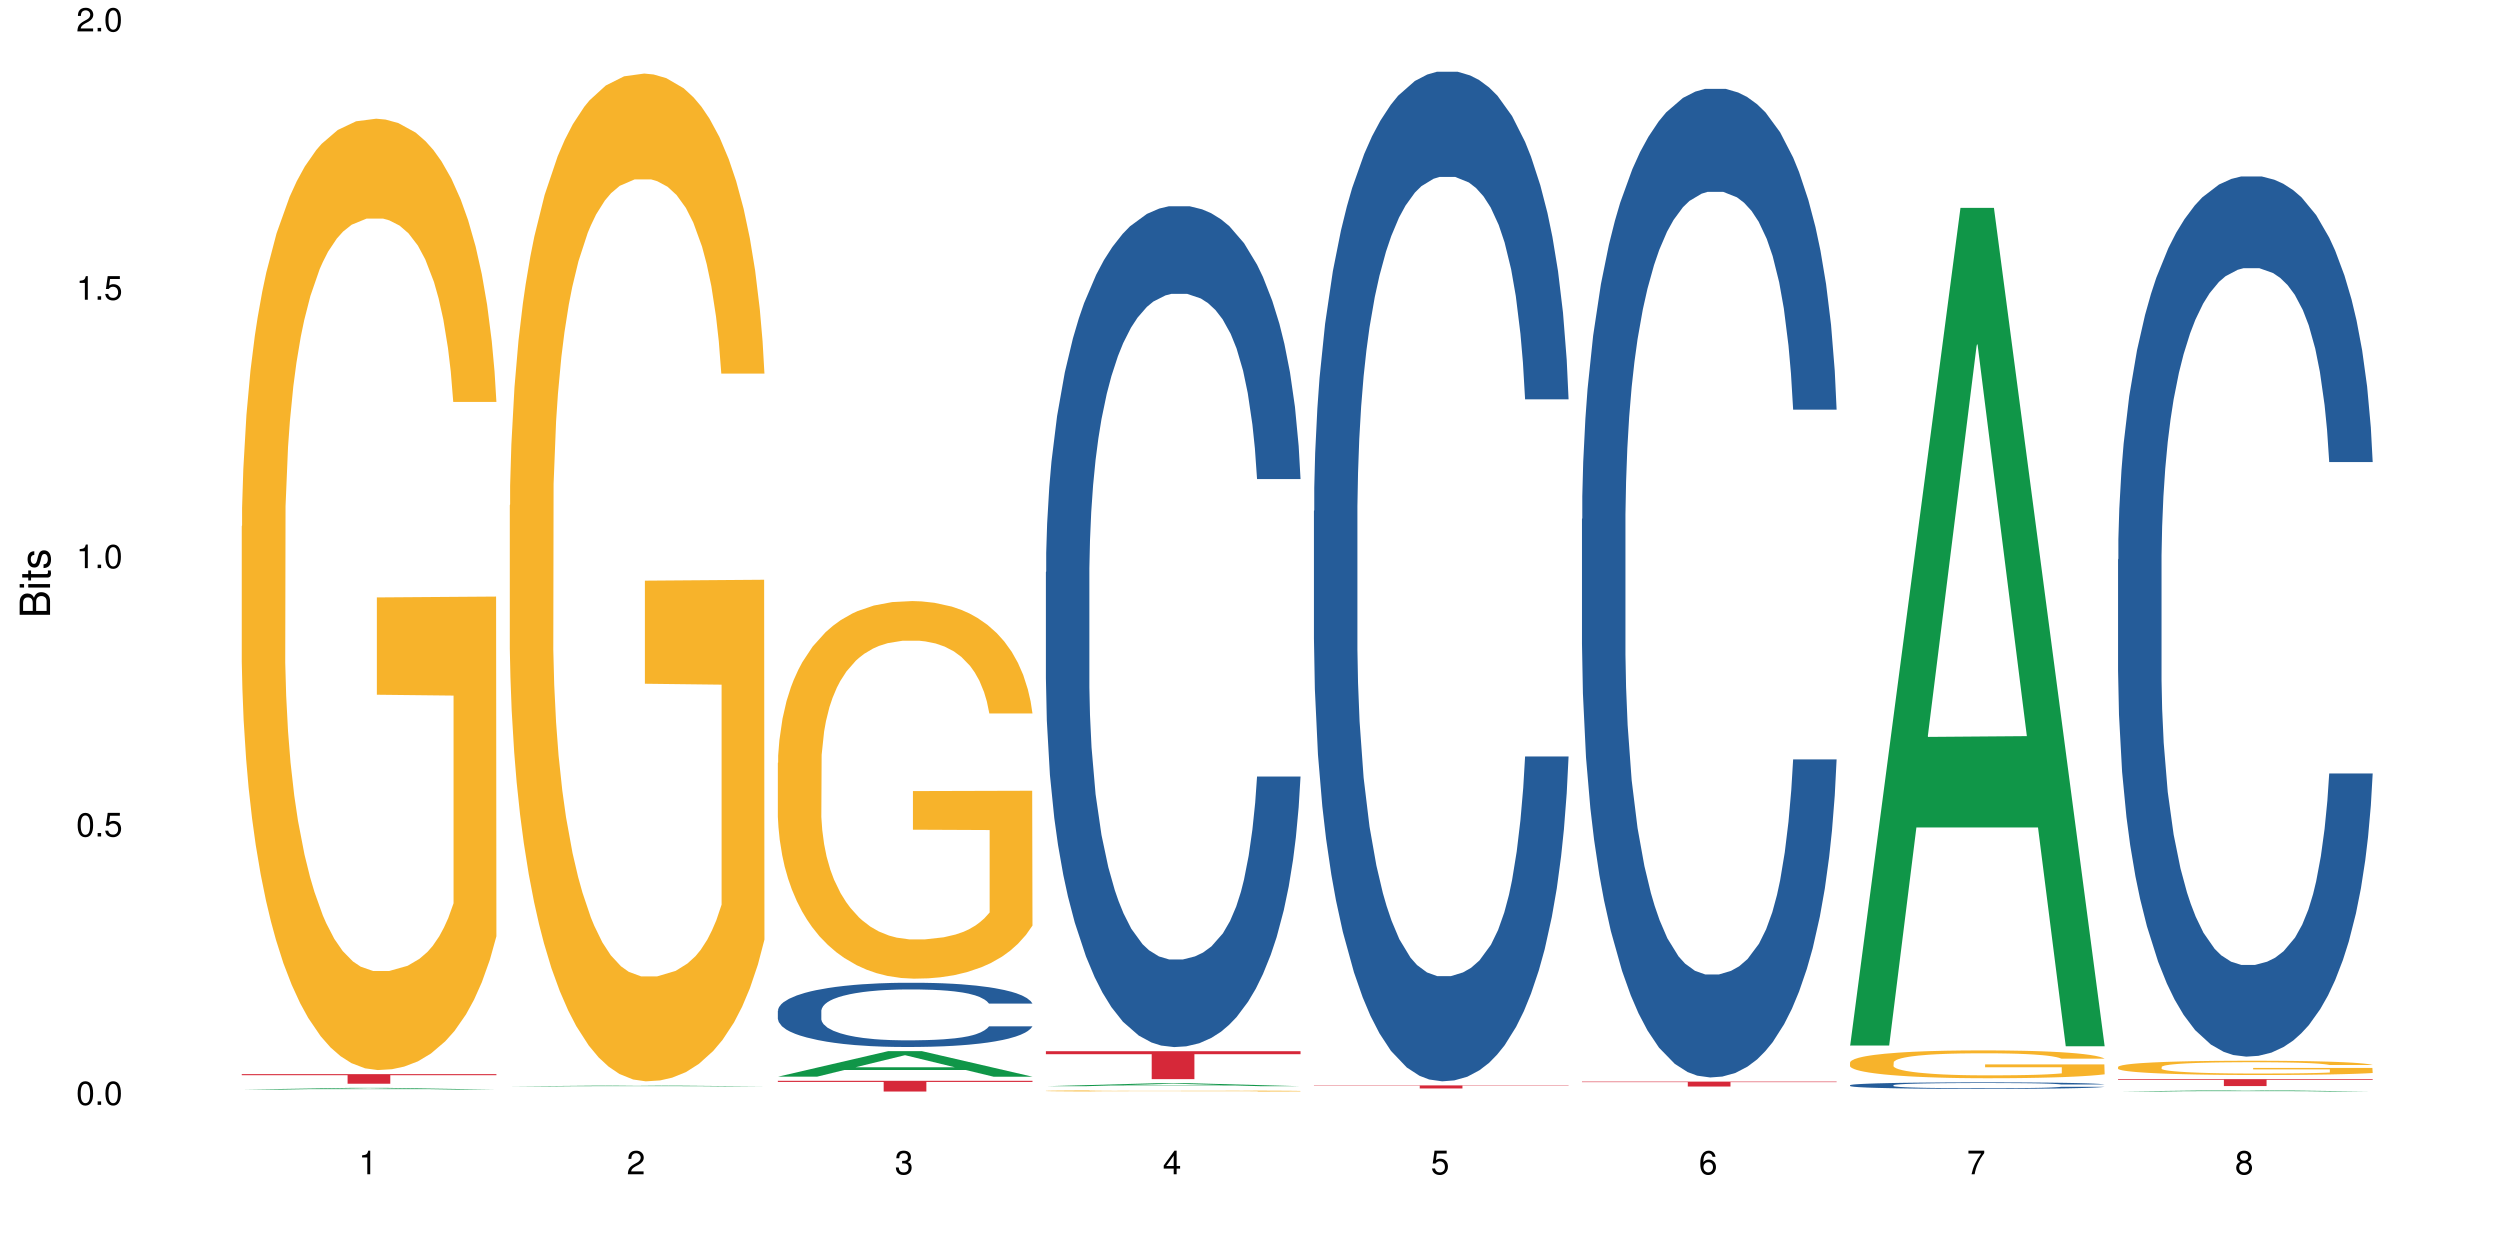 <?xml version="1.0" encoding="UTF-8"?>
<svg xmlns="http://www.w3.org/2000/svg" xmlns:xlink="http://www.w3.org/1999/xlink" width="720pt" height="360pt" viewBox="0 0 720 360" version="1.1">
<defs>
<g>
<symbol overflow="visible" id="glyph0-0">
<path style="stroke:none;" d=""/>
</symbol>
<symbol overflow="visible" id="glyph0-1">
<path style="stroke:none;" d="M 2.641 -6.797 C 2 -6.797 1.422 -6.531 1.078 -6.047 C 0.641 -5.453 0.406 -4.547 0.406 -3.297 C 0.406 -1 1.188 0.219 2.641 0.219 C 4.078 0.219 4.859 -1 4.859 -3.234 C 4.859 -4.562 4.656 -5.438 4.203 -6.047 C 3.844 -6.531 3.281 -6.797 2.641 -6.797 Z M 2.641 -6.047 C 3.547 -6.047 4 -5.125 4 -3.312 C 4 -1.375 3.562 -0.484 2.625 -0.484 C 1.734 -0.484 1.281 -1.422 1.281 -3.281 C 1.281 -5.141 1.734 -6.047 2.641 -6.047 Z M 2.641 -6.047 "/>
</symbol>
<symbol overflow="visible" id="glyph0-2">
<path style="stroke:none;" d="M 1.828 -1 L 0.828 -1 L 0.828 0 L 1.828 0 Z M 1.828 -1 "/>
</symbol>
<symbol overflow="visible" id="glyph0-3">
<path style="stroke:none;" d="M 4.562 -6.797 L 1.062 -6.797 L 0.547 -3.094 L 1.328 -3.094 C 1.719 -3.562 2.047 -3.734 2.578 -3.734 C 3.484 -3.734 4.062 -3.109 4.062 -2.094 C 4.062 -1.125 3.484 -0.531 2.578 -0.531 C 1.828 -0.531 1.375 -0.906 1.188 -1.672 L 0.328 -1.672 C 0.453 -1.109 0.547 -0.844 0.75 -0.594 C 1.125 -0.078 1.828 0.219 2.594 0.219 C 3.969 0.219 4.922 -0.781 4.922 -2.219 C 4.922 -3.562 4.031 -4.484 2.719 -4.484 C 2.25 -4.484 1.859 -4.359 1.469 -4.062 L 1.734 -5.969 L 4.562 -5.969 Z M 4.562 -6.797 "/>
</symbol>
<symbol overflow="visible" id="glyph0-4">
<path style="stroke:none;" d="M 2.484 -4.844 L 2.484 0 L 3.328 0 L 3.328 -6.797 L 2.766 -6.797 C 2.469 -5.75 2.281 -5.609 0.984 -5.453 L 0.984 -4.844 Z M 2.484 -4.844 "/>
</symbol>
<symbol overflow="visible" id="glyph0-5">
<path style="stroke:none;" d="M 4.859 -0.828 L 1.281 -0.828 C 1.359 -1.391 1.672 -1.75 2.5 -2.234 L 3.469 -2.75 C 4.406 -3.266 4.906 -3.969 4.906 -4.812 C 4.906 -5.375 4.672 -5.906 4.266 -6.266 C 3.859 -6.625 3.375 -6.797 2.719 -6.797 C 1.859 -6.797 1.219 -6.5 0.844 -5.922 C 0.609 -5.562 0.5 -5.125 0.484 -4.438 L 1.328 -4.438 C 1.359 -4.906 1.406 -5.188 1.531 -5.406 C 1.75 -5.812 2.188 -6.062 2.703 -6.062 C 3.469 -6.062 4.031 -5.516 4.031 -4.781 C 4.031 -4.25 3.719 -3.797 3.125 -3.438 L 2.234 -2.938 C 0.812 -2.141 0.406 -1.5 0.328 0 L 4.859 0 Z M 4.859 -0.828 "/>
</symbol>
<symbol overflow="visible" id="glyph0-6">
<path style="stroke:none;" d="M 2.125 -3.125 L 2.578 -3.125 C 3.516 -3.125 3.984 -2.703 3.984 -1.891 C 3.984 -1.031 3.469 -0.531 2.578 -0.531 C 1.656 -0.531 1.203 -0.984 1.156 -1.969 L 0.312 -1.969 C 0.344 -1.422 0.438 -1.078 0.609 -0.766 C 0.953 -0.109 1.625 0.219 2.547 0.219 C 3.953 0.219 4.859 -0.609 4.859 -1.906 C 4.859 -2.766 4.516 -3.25 3.703 -3.516 C 4.344 -3.766 4.656 -4.25 4.656 -4.938 C 4.656 -6.109 3.875 -6.797 2.578 -6.797 C 1.203 -6.797 0.484 -6.047 0.453 -4.609 L 1.297 -4.609 C 1.312 -5.016 1.344 -5.25 1.453 -5.453 C 1.641 -5.828 2.062 -6.062 2.594 -6.062 C 3.344 -6.062 3.797 -5.625 3.797 -4.906 C 3.797 -4.422 3.609 -4.141 3.25 -3.984 C 3.016 -3.891 2.719 -3.844 2.125 -3.844 Z M 2.125 -3.125 "/>
</symbol>
<symbol overflow="visible" id="glyph0-7">
<path style="stroke:none;" d="M 3.141 -1.625 L 3.141 0 L 3.984 0 L 3.984 -1.625 L 4.984 -1.625 L 4.984 -2.391 L 3.984 -2.391 L 3.984 -6.797 L 3.359 -6.797 L 0.266 -2.516 L 0.266 -1.625 Z M 3.141 -2.391 L 1 -2.391 L 3.141 -5.359 Z M 3.141 -2.391 "/>
</symbol>
<symbol overflow="visible" id="glyph0-8">
<path style="stroke:none;" d="M 4.781 -5.031 C 4.609 -6.141 3.891 -6.797 2.844 -6.797 C 2.094 -6.797 1.422 -6.438 1.031 -5.828 C 0.609 -5.172 0.406 -4.344 0.406 -3.094 C 0.406 -1.953 0.578 -1.234 0.984 -0.625 C 1.359 -0.078 1.953 0.219 2.703 0.219 C 3.984 0.219 4.922 -0.734 4.922 -2.078 C 4.922 -3.344 4.062 -4.234 2.844 -4.234 C 2.172 -4.234 1.641 -3.969 1.281 -3.469 C 1.281 -5.125 1.828 -6.047 2.797 -6.047 C 3.391 -6.047 3.797 -5.672 3.938 -5.031 Z M 2.734 -3.484 C 3.547 -3.484 4.062 -2.922 4.062 -2 C 4.062 -1.156 3.484 -0.531 2.703 -0.531 C 1.922 -0.531 1.328 -1.188 1.328 -2.047 C 1.328 -2.891 1.906 -3.484 2.734 -3.484 Z M 2.734 -3.484 "/>
</symbol>
<symbol overflow="visible" id="glyph0-9">
<path style="stroke:none;" d="M 4.984 -6.797 L 0.438 -6.797 L 0.438 -5.969 L 4.109 -5.969 C 2.5 -3.656 1.828 -2.234 1.328 0 L 2.219 0 C 2.594 -2.172 3.453 -4.047 4.984 -6.094 Z M 4.984 -6.797 "/>
</symbol>
<symbol overflow="visible" id="glyph0-10">
<path style="stroke:none;" d="M 3.75 -3.578 C 4.453 -4 4.688 -4.344 4.688 -4.984 C 4.688 -6.047 3.844 -6.797 2.641 -6.797 C 1.438 -6.797 0.594 -6.047 0.594 -4.984 C 0.594 -4.359 0.828 -4.016 1.516 -3.578 C 0.734 -3.203 0.359 -2.641 0.359 -1.891 C 0.359 -0.641 1.297 0.219 2.641 0.219 C 3.984 0.219 4.922 -0.641 4.922 -1.875 C 4.922 -2.641 4.531 -3.203 3.75 -3.578 Z M 2.641 -6.047 C 3.359 -6.047 3.812 -5.625 3.812 -4.969 C 3.812 -4.344 3.344 -3.922 2.641 -3.922 C 1.922 -3.922 1.453 -4.344 1.453 -4.984 C 1.453 -5.625 1.922 -6.047 2.641 -6.047 Z M 2.641 -3.203 C 3.484 -3.203 4.062 -2.672 4.062 -1.875 C 4.062 -1.062 3.484 -0.531 2.625 -0.531 C 1.797 -0.531 1.219 -1.078 1.219 -1.875 C 1.219 -2.672 1.797 -3.203 2.641 -3.203 Z M 2.641 -3.203 "/>
</symbol>
<symbol overflow="visible" id="glyph1-0">
<path style="stroke:none;" d=""/>
</symbol>
<symbol overflow="visible" id="glyph1-1">
<path style="stroke:none;" d="M 0 -0.953 L 0 -4.891 C 0 -5.719 -0.234 -6.344 -0.734 -6.797 C -1.188 -7.234 -1.812 -7.469 -2.5 -7.469 C -3.547 -7.469 -4.188 -7 -4.625 -5.875 C -4.984 -6.672 -5.641 -7.094 -6.531 -7.094 C -7.156 -7.094 -7.734 -6.859 -8.141 -6.391 C -8.562 -5.938 -8.75 -5.344 -8.75 -4.5 L -8.75 -0.953 Z M -4.984 -2.062 L -7.766 -2.062 L -7.766 -4.219 C -7.766 -4.844 -7.688 -5.203 -7.453 -5.5 C -7.219 -5.812 -6.859 -5.969 -6.375 -5.969 C -5.906 -5.969 -5.531 -5.812 -5.297 -5.5 C -5.062 -5.203 -4.984 -4.844 -4.984 -4.219 Z M -0.984 -2.062 L -4 -2.062 L -4 -4.781 C -4 -5.328 -3.859 -5.688 -3.578 -5.953 C -3.297 -6.219 -2.922 -6.359 -2.484 -6.359 C -2.062 -6.359 -1.688 -6.219 -1.406 -5.953 C -1.109 -5.688 -0.984 -5.328 -0.984 -4.781 Z M -0.984 -2.062 "/>
</symbol>
<symbol overflow="visible" id="glyph1-2">
<path style="stroke:none;" d="M -6.281 -1.797 L -6.281 -0.797 L 0 -0.797 L 0 -1.797 Z M -8.75 -1.797 L -8.75 -0.797 L -7.484 -0.797 L -7.484 -1.797 Z M -8.75 -1.797 "/>
</symbol>
<symbol overflow="visible" id="glyph1-3">
<path style="stroke:none;" d="M -6.281 -3.047 L -6.281 -2.016 L -8.016 -2.016 L -8.016 -1.016 L -6.281 -1.016 L -6.281 -0.172 L -5.469 -0.172 L -5.469 -1.016 L -0.719 -1.016 C -0.078 -1.016 0.281 -1.453 0.281 -2.234 C 0.281 -2.469 0.25 -2.719 0.188 -3.047 L -0.641 -3.047 C -0.609 -2.922 -0.594 -2.766 -0.594 -2.562 C -0.594 -2.141 -0.719 -2.016 -1.156 -2.016 L -5.469 -2.016 L -5.469 -3.047 Z M -6.281 -3.047 "/>
</symbol>
<symbol overflow="visible" id="glyph1-4">
<path style="stroke:none;" d="M -4.531 -5.25 C -5.766 -5.25 -6.469 -4.422 -6.469 -2.969 C -6.469 -1.516 -5.719 -0.562 -4.547 -0.562 C -3.562 -0.562 -3.094 -1.062 -2.734 -2.562 L -2.516 -3.484 C -2.344 -4.188 -2.094 -4.469 -1.625 -4.469 C -1.047 -4.469 -0.641 -3.875 -0.641 -3 C -0.641 -2.453 -0.797 -2 -1.062 -1.75 C -1.25 -1.594 -1.422 -1.531 -1.875 -1.469 L -1.875 -0.406 C -0.422 -0.453 0.281 -1.266 0.281 -2.922 C 0.281 -4.5 -0.5 -5.516 -1.719 -5.516 C -2.656 -5.516 -3.172 -4.984 -3.469 -3.734 L -3.703 -2.766 C -3.891 -1.953 -4.156 -1.609 -4.594 -1.609 C -5.172 -1.609 -5.547 -2.125 -5.547 -2.938 C -5.547 -3.75 -5.203 -4.172 -4.531 -4.203 Z M -4.531 -5.25 "/>
</symbol>
</g>
</defs>
<g id="surface107820">
<rect x="0" y="0" width="720" height="360" style="fill:rgb(100%,100%,100%);fill-opacity:1;stroke:none;"/>
<path style=" stroke:none;fill-rule:nonzero;fill:rgb(6.275%,58.824%,28.235%);fill-opacity:1;" d="M 69.629 313.809 L 69.707 313.809 L 101.441 313.301 L 111.078 313.301 L 142.965 313.809 L 131.762 313.809 L 123.77 313.676 L 88.746 313.676 L 80.91 313.809 L 69.629 313.809 L 92.117 313.621 L 120.559 313.621 L 106.375 313.383 L 106.062 313.383 L 92.039 313.621 L 92.117 313.621 Z M 69.629 313.809 "/>
<path style=" stroke:none;fill-rule:nonzero;fill:rgb(96.863%,70.196%,16.863%);fill-opacity:1;" d="M 69.629 151.539 L 69.719 151.289 L 69.719 146.285 L 70.078 135.023 L 70.973 119.512 L 72.133 106.75 L 73.387 96.738 L 74.191 91.484 L 75.531 83.977 L 76.695 78.473 L 79.645 67.211 L 83.402 56.703 L 85.461 52.199 L 87.785 47.945 L 91.094 43.191 L 92.613 41.441 L 97.266 37.438 L 102.543 34.934 L 108.355 34.184 L 111.039 34.434 L 114.703 35.434 L 119.711 38.188 L 122.574 40.688 L 124.809 43.191 L 127.137 46.445 L 129.996 51.449 L 132.68 57.453 L 134.828 63.461 L 136.973 70.965 L 138.762 78.973 L 140.281 87.73 L 141.625 98.242 L 142.43 107 L 142.965 115.758 L 130.535 115.758 L 129.82 107 L 129.016 100.242 L 127.672 91.984 L 126.332 85.98 L 124.988 81.227 L 122.484 74.719 L 120.34 70.715 L 117.656 67.211 L 115.062 64.961 L 112.109 63.461 L 110.32 62.957 L 105.582 62.957 L 101.289 64.711 L 98.785 66.711 L 96.996 68.715 L 94.492 72.469 L 92.973 75.469 L 92.078 77.473 L 89.395 85.23 L 87.605 92.234 L 86.621 96.988 L 85.371 104.496 L 84.477 111.254 L 83.492 121.262 L 82.953 128.77 L 82.238 145.785 L 82.148 190.824 L 82.418 200.332 L 82.953 210.594 L 83.672 219.602 L 84.742 229.109 L 85.816 236.367 L 87.695 246.125 L 89.305 252.629 L 90.559 256.883 L 92.973 263.641 L 93.957 265.891 L 96.281 270.395 L 98.695 273.898 L 101.648 276.902 L 103.883 278.402 L 107.461 279.656 L 112.02 279.656 L 117.387 278.152 L 120.785 276.152 L 123.109 274.148 L 124.633 272.398 L 126.508 269.645 L 127.852 267.145 L 129.102 264.391 L 130.625 260.137 L 130.625 200.332 L 108.535 200.082 L 108.535 172.059 L 142.875 171.809 L 142.965 269.645 L 141.086 276.402 L 138.762 282.906 L 136.527 287.914 L 134.199 292.168 L 130.891 296.922 L 128.207 299.922 L 124.094 303.426 L 120.34 305.68 L 116.402 307.18 L 112.914 307.93 L 108.801 308.18 L 105.137 307.68 L 101.199 306.18 L 98.07 304.176 L 95.207 301.676 L 92.344 298.422 L 88.77 293.168 L 86.441 288.914 L 84.027 283.66 L 81.613 277.402 L 79.469 270.648 L 78.035 265.391 L 76.605 259.387 L 75.086 251.879 L 73.652 243.371 L 72.582 235.613 L 71.598 226.855 L 70.883 218.598 L 70.164 207.34 L 69.809 198.332 L 69.629 190.574 Z M 69.629 151.539 "/>
<path style=" stroke:none;fill-rule:nonzero;fill:rgb(83.922%,15.686%,22.353%);fill-opacity:1;" d="M 69.629 309.359 L 142.965 309.359 L 142.965 309.656 L 112.402 309.656 L 112.402 312.121 L 100.105 312.121 L 100.105 309.66 L 99.926 309.656 L 69.629 309.656 Z M 69.629 309.359 "/>
<path style=" stroke:none;fill-rule:nonzero;fill:rgb(6.275%,58.824%,28.235%);fill-opacity:1;" d="M 146.824 312.898 L 146.902 312.898 L 178.637 312.605 L 188.273 312.605 L 220.16 312.898 L 208.957 312.898 L 200.965 312.82 L 165.941 312.82 L 158.109 312.898 L 146.824 312.898 L 169.312 312.789 L 197.754 312.789 L 183.57 312.652 L 183.258 312.652 L 169.234 312.789 L 169.312 312.789 Z M 146.824 312.898 "/>
<path style=" stroke:none;fill-rule:nonzero;fill:rgb(96.863%,70.196%,16.863%);fill-opacity:1;" d="M 146.824 145.496 L 146.914 145.23 L 146.914 139.93 L 147.273 128.004 L 148.168 111.57 L 149.328 98.051 L 150.582 87.449 L 151.387 81.883 L 152.727 73.93 L 153.891 68.098 L 156.844 56.172 L 160.598 45.039 L 162.656 40.27 L 164.98 35.762 L 168.289 30.727 L 169.809 28.871 L 174.461 24.629 L 179.738 21.98 L 185.551 21.184 L 188.234 21.449 L 191.898 22.508 L 196.91 25.426 L 199.77 28.074 L 202.008 30.727 L 204.332 34.172 L 207.195 39.473 L 209.875 45.836 L 212.023 52.195 L 214.168 60.148 L 215.957 68.629 L 217.477 77.906 L 218.82 89.039 L 219.625 98.316 L 220.16 107.594 L 207.73 107.594 L 207.016 98.316 L 206.211 91.16 L 204.867 82.414 L 203.527 76.051 L 202.184 71.016 L 199.68 64.125 L 197.535 59.883 L 194.852 56.172 L 192.258 53.785 L 189.305 52.195 L 187.52 51.664 L 182.777 51.664 L 178.484 53.52 L 175.98 55.641 L 174.191 57.762 L 171.688 61.738 L 170.168 64.918 L 169.273 67.039 L 166.59 75.254 L 164.801 82.676 L 163.816 87.715 L 162.566 95.664 L 161.672 102.82 L 160.688 113.426 L 160.152 121.375 L 159.434 139.398 L 159.348 187.109 L 159.613 197.184 L 160.152 208.051 L 160.867 217.594 L 161.941 227.664 L 163.012 235.352 L 164.891 245.688 L 166.5 252.582 L 167.754 257.086 L 170.168 264.242 L 171.152 266.629 L 173.477 271.398 L 175.891 275.109 L 178.844 278.293 L 181.078 279.883 L 184.656 281.207 L 189.219 281.207 L 194.582 279.617 L 197.98 277.496 L 200.309 275.375 L 201.828 273.52 L 203.707 270.605 L 205.047 267.953 L 206.301 265.039 L 207.82 260.531 L 207.82 197.184 L 185.73 196.918 L 185.73 167.23 L 220.07 166.965 L 220.16 270.605 L 218.285 277.762 L 215.957 284.652 L 213.723 289.953 L 211.398 294.461 L 208.086 299.496 L 205.406 302.676 L 201.289 306.387 L 197.535 308.773 L 193.598 310.363 L 190.113 311.16 L 185.996 311.426 L 182.332 310.895 L 178.395 309.305 L 175.266 307.184 L 172.402 304.531 L 169.543 301.086 L 165.965 295.52 L 163.641 291.016 L 161.223 285.449 L 158.809 278.82 L 156.664 271.664 L 155.23 266.098 L 153.801 259.738 L 152.281 251.785 L 150.852 242.773 L 149.777 234.559 L 148.793 225.281 L 148.078 216.531 L 147.363 204.605 L 147.004 195.062 L 146.824 186.848 Z M 146.824 145.496 "/>
<path style=" stroke:none;fill-rule:nonzero;fill:rgb(6.275%,58.824%,28.235%);fill-opacity:1;" d="M 224.02 310.086 L 224.098 310.078 L 255.832 302.719 L 265.469 302.719 L 297.355 310.094 L 286.152 310.094 L 278.16 308.168 L 243.141 308.168 L 235.305 310.086 L 224.02 310.086 L 246.508 307.371 L 274.949 307.363 L 260.77 303.922 L 260.609 303.914 L 260.453 303.938 L 246.43 307.363 L 246.508 307.371 Z M 224.02 310.086 "/>
<path style=" stroke:none;fill-rule:nonzero;fill:rgb(14.51%,36.078%,60%);fill-opacity:1;" d="M 224.02 291.09 L 224.109 291.07 L 224.109 290.664 L 224.379 290.023 L 225.004 289.211 L 225.633 288.652 L 227.242 287.656 L 229.477 286.691 L 231.801 285.949 L 233.5 285.508 L 235.023 285.172 L 238.508 284.547 L 240.746 284.223 L 243.16 283.938 L 246.113 283.648 L 248.258 283.48 L 253.086 283.211 L 256.664 283.09 L 259.438 283.039 L 265.43 283.039 L 269.008 283.109 L 271.602 283.191 L 274.461 283.328 L 276.875 283.48 L 281.082 283.852 L 284.836 284.324 L 286.535 284.598 L 289.219 285.121 L 291.277 285.629 L 292.707 286.066 L 294.316 286.691 L 295.746 287.453 L 296.82 288.316 L 297.355 289.043 L 284.836 289.043 L 284.211 288.367 L 283.496 287.844 L 282.152 287.148 L 280.812 286.66 L 278.934 286.168 L 277.234 285.848 L 274.91 285.527 L 272.852 285.324 L 270.707 285.172 L 268.648 285.07 L 264.715 284.969 L 260.152 284.969 L 258.453 285 L 254.965 285.137 L 253.086 285.254 L 250.406 285.492 L 248.527 285.711 L 246.289 286.051 L 244.77 286.336 L 242.891 286.777 L 241.551 287.164 L 240.031 287.723 L 239.137 288.145 L 238.332 288.621 L 237.613 289.18 L 237.078 289.77 L 236.723 290.395 L 236.543 291.004 L 236.543 293.625 L 236.723 294.234 L 237.168 294.945 L 238.332 295.977 L 240.031 296.871 L 241.996 297.582 L 243.875 298.09 L 244.949 298.324 L 246.379 298.598 L 248.617 298.934 L 251.836 299.273 L 253.715 299.406 L 256.574 299.543 L 259.527 299.609 L 263.461 299.609 L 266.949 299.543 L 269.273 299.457 L 271.691 299.324 L 275 299.035 L 277.055 298.766 L 278.844 298.445 L 280.188 298.121 L 281.082 297.852 L 282.422 297.328 L 283.496 296.754 L 284.301 296.16 L 284.836 295.586 L 297.355 295.586 L 296.82 296.262 L 296.016 296.922 L 295.211 297.414 L 293.957 298.004 L 292.527 298.527 L 290.473 299.121 L 288.773 299.508 L 286.535 299.93 L 284.48 300.254 L 282.242 300.539 L 278.934 300.879 L 276.789 301.047 L 274.461 301.199 L 271.691 301.336 L 268.203 301.453 L 264.445 301.52 L 260.957 301.539 L 257.203 301.504 L 254.43 301.438 L 250.762 301.285 L 246.199 300.98 L 242.891 300.66 L 240.297 300.336 L 238.062 300 L 235.559 299.543 L 232.34 298.797 L 230.371 298.223 L 229.031 297.75 L 227.508 297.09 L 226.438 296.5 L 225.184 295.551 L 224.289 294.352 L 224.02 293.422 Z M 224.02 291.09 "/>
<path style=" stroke:none;fill-rule:nonzero;fill:rgb(96.863%,70.196%,16.863%);fill-opacity:1;" d="M 224.02 219.688 L 224.109 219.586 L 224.109 217.602 L 224.469 213.133 L 225.363 206.973 L 226.523 201.906 L 227.777 197.934 L 228.582 195.848 L 229.926 192.871 L 231.086 190.684 L 234.039 186.215 L 237.793 182.043 L 239.852 180.258 L 242.176 178.566 L 245.484 176.68 L 247.004 175.984 L 251.656 174.395 L 256.934 173.402 L 262.746 173.105 L 265.43 173.203 L 269.098 173.602 L 274.105 174.695 L 276.965 175.688 L 279.203 176.68 L 281.527 177.973 L 284.391 179.957 L 287.074 182.344 L 289.219 184.727 L 291.367 187.707 L 293.152 190.883 L 294.676 194.359 L 296.016 198.531 L 296.82 202.008 L 297.355 205.484 L 284.926 205.484 L 284.211 202.008 L 283.406 199.324 L 282.062 196.047 L 280.723 193.664 L 279.383 191.777 L 276.875 189.195 L 274.73 187.605 L 272.047 186.215 L 269.453 185.32 L 266.504 184.727 L 264.715 184.527 L 259.973 184.527 L 255.68 185.223 L 253.176 186.016 L 251.387 186.812 L 248.883 188.301 L 247.363 189.492 L 246.469 190.289 L 243.785 193.367 L 241.996 196.148 L 241.016 198.035 L 239.762 201.016 L 238.867 203.695 L 237.883 207.668 L 237.348 210.648 L 236.633 217.402 L 236.543 235.281 L 236.809 239.055 L 237.348 243.125 L 238.062 246.703 L 239.137 250.477 L 240.207 253.355 L 242.086 257.23 L 243.695 259.812 L 244.949 261.5 L 247.363 264.184 L 248.348 265.074 L 250.672 266.863 L 253.086 268.254 L 256.039 269.445 L 258.273 270.043 L 261.852 270.539 L 266.414 270.539 L 271.777 269.941 L 275.176 269.148 L 277.504 268.352 L 279.023 267.656 L 280.902 266.566 L 282.242 265.57 L 283.496 264.48 L 285.016 262.793 L 285.016 239.055 L 262.926 238.953 L 262.926 227.832 L 297.27 227.73 L 297.355 266.566 L 295.48 269.246 L 293.152 271.828 L 290.918 273.816 L 288.594 275.504 L 285.285 277.391 L 282.602 278.582 L 278.488 279.973 L 274.73 280.867 L 270.797 281.465 L 267.309 281.762 L 263.195 281.859 L 259.527 281.66 L 255.59 281.066 L 252.461 280.273 L 249.598 279.277 L 246.738 277.988 L 243.16 275.902 L 240.836 274.215 L 238.422 272.129 L 236.004 269.645 L 233.859 266.961 L 232.43 264.875 L 230.996 262.492 L 229.477 259.512 L 228.047 256.137 L 226.973 253.059 L 225.988 249.582 L 225.273 246.305 L 224.559 241.836 L 224.199 238.258 L 224.02 235.18 Z M 224.02 219.688 "/>
<path style=" stroke:none;fill-rule:nonzero;fill:rgb(83.922%,15.686%,22.353%);fill-opacity:1;" d="M 224.02 311.273 L 297.355 311.273 L 297.355 311.605 L 266.793 311.605 L 266.793 314.371 L 254.496 314.371 L 254.496 311.609 L 254.316 311.605 L 224.02 311.605 Z M 224.02 311.273 "/>
<path style=" stroke:none;fill-rule:nonzero;fill:rgb(6.275%,58.824%,28.235%);fill-opacity:1;" d="M 301.219 312.832 L 301.297 312.832 L 333.027 311.965 L 342.664 311.965 L 374.555 312.832 L 363.348 312.832 L 355.355 312.605 L 320.336 312.605 L 312.5 312.832 L 301.219 312.832 L 323.703 312.512 L 352.145 312.512 L 337.965 312.105 L 337.809 312.105 L 337.648 312.109 L 323.625 312.512 L 323.703 312.512 Z M 301.219 312.832 "/>
<path style=" stroke:none;fill-rule:nonzero;fill:rgb(14.51%,36.078%,60%);fill-opacity:1;" d="M 301.219 164.766 L 301.305 164.543 L 301.305 159.23 L 301.574 150.82 L 302.199 140.195 L 302.828 132.891 L 304.438 119.832 L 306.672 107.215 L 308.996 97.473 L 310.695 91.719 L 312.219 87.293 L 315.707 79.102 L 317.941 74.895 L 320.355 71.133 L 323.309 67.371 L 325.453 65.156 L 330.285 61.613 L 333.859 60.066 L 336.633 59.402 L 342.625 59.402 L 346.203 60.285 L 348.797 61.395 L 351.656 63.164 L 354.074 65.156 L 358.277 70.027 L 362.031 76.223 L 363.73 79.766 L 366.414 86.629 L 368.473 93.27 L 369.902 99.023 L 371.512 107.215 L 372.945 117.176 L 374.016 128.465 L 374.555 137.98 L 362.031 137.98 L 361.406 129.129 L 360.691 122.266 L 359.348 113.191 L 358.008 106.77 L 356.129 100.352 L 354.43 96.145 L 352.105 91.941 L 350.047 89.285 L 347.902 87.293 L 345.844 85.965 L 341.91 84.637 L 337.348 84.637 L 335.648 85.078 L 332.16 86.848 L 330.285 88.398 L 327.602 91.496 L 325.723 94.375 L 323.484 98.801 L 321.965 102.566 L 320.086 108.32 L 318.746 113.41 L 317.227 120.715 L 316.332 126.25 L 315.527 132.449 L 314.812 139.754 L 314.273 147.5 L 313.918 155.691 L 313.738 163.66 L 313.738 197.969 L 313.918 205.938 L 314.363 215.234 L 315.527 228.738 L 317.227 240.469 L 319.195 249.766 L 321.07 256.406 L 322.145 259.508 L 323.574 263.047 L 325.812 267.477 L 329.031 271.902 L 330.91 273.672 L 333.77 275.445 L 336.723 276.328 L 340.656 276.328 L 344.145 275.445 L 346.473 274.336 L 348.887 272.566 L 352.195 268.805 L 354.25 265.262 L 356.039 261.055 L 357.383 256.852 L 358.277 253.309 L 359.617 246.445 L 360.691 238.922 L 361.496 231.172 L 362.031 223.648 L 374.555 223.648 L 374.016 232.5 L 373.211 241.133 L 372.406 247.555 L 371.156 255.301 L 369.723 262.164 L 367.668 269.91 L 365.969 275 L 363.73 280.535 L 361.676 284.742 L 359.438 288.504 L 356.129 292.93 L 353.984 295.145 L 351.656 297.137 L 348.887 298.906 L 345.398 300.457 L 341.641 301.344 L 338.152 301.562 L 334.398 301.121 L 331.625 300.234 L 327.957 298.242 L 323.398 294.258 L 320.086 290.055 L 317.496 285.848 L 315.258 281.422 L 312.754 275.445 L 309.535 265.703 L 307.566 258.18 L 306.227 251.98 L 304.707 243.348 L 303.633 235.602 L 302.379 223.203 L 301.484 207.488 L 301.219 195.312 Z M 301.219 164.766 "/>
<path style=" stroke:none;fill-rule:nonzero;fill:rgb(96.863%,70.196%,16.863%);fill-opacity:1;" d="M 301.219 314.168 L 301.305 314.168 L 301.305 314.16 L 301.664 314.145 L 302.559 314.125 L 303.723 314.109 L 304.973 314.094 L 305.777 314.09 L 307.121 314.078 L 308.281 314.07 L 311.234 314.055 L 314.988 314.043 L 317.047 314.035 L 319.371 314.031 L 322.68 314.023 L 324.203 314.023 L 328.852 314.016 L 334.129 314.016 L 339.941 314.012 L 342.625 314.012 L 346.293 314.016 L 351.301 314.02 L 354.164 314.023 L 356.398 314.023 L 358.723 314.031 L 361.586 314.035 L 364.27 314.043 L 366.414 314.051 L 368.562 314.062 L 370.352 314.07 L 371.871 314.082 L 373.211 314.098 L 374.016 314.109 L 374.555 314.121 L 362.121 314.121 L 361.406 314.109 L 360.602 314.098 L 359.262 314.09 L 357.918 314.082 L 356.578 314.074 L 354.074 314.066 L 351.926 314.062 L 349.242 314.055 L 346.648 314.055 L 343.699 314.051 L 337.168 314.051 L 332.875 314.055 L 330.371 314.055 L 328.586 314.059 L 326.078 314.062 L 324.559 314.066 L 323.664 314.07 L 320.98 314.078 L 319.195 314.09 L 318.211 314.094 L 316.957 314.105 L 316.062 314.113 L 315.078 314.125 L 314.543 314.137 L 313.828 314.16 L 313.738 314.219 L 314.008 314.23 L 314.543 314.242 L 315.258 314.254 L 317.406 314.277 L 319.281 314.289 L 320.895 314.297 L 322.145 314.305 L 324.559 314.312 L 325.543 314.316 L 327.867 314.32 L 330.285 314.324 L 333.234 314.328 L 335.469 314.332 L 348.977 314.332 L 352.375 314.328 L 354.699 314.328 L 356.219 314.324 L 358.098 314.32 L 359.438 314.316 L 360.691 314.312 L 362.211 314.309 L 362.211 314.23 L 340.121 314.23 L 340.121 314.191 L 374.465 314.191 L 374.555 314.32 L 372.676 314.328 L 370.352 314.336 L 368.113 314.344 L 365.789 314.352 L 362.48 314.355 L 359.797 314.359 L 355.684 314.363 L 351.926 314.367 L 347.992 314.371 L 336.723 314.371 L 332.789 314.367 L 329.656 314.367 L 326.797 314.363 L 323.934 314.359 L 320.355 314.352 L 318.031 314.344 L 315.617 314.34 L 313.203 314.332 L 311.055 314.32 L 309.625 314.316 L 308.191 314.309 L 306.672 314.297 L 305.242 314.285 L 304.168 314.277 L 303.184 314.266 L 302.469 314.254 L 301.754 314.238 L 301.395 314.227 L 301.219 314.219 Z M 301.219 314.168 "/>
<path style=" stroke:none;fill-rule:nonzero;fill:rgb(83.922%,15.686%,22.353%);fill-opacity:1;" d="M 301.219 302.742 L 374.555 302.742 L 374.555 303.605 L 343.988 303.609 L 343.988 310.785 L 331.691 310.785 L 331.691 303.617 L 331.516 303.605 L 301.219 303.605 Z M 301.219 302.742 "/>
<path style=" stroke:none;fill-rule:nonzero;fill:rgb(14.51%,36.078%,60%);fill-opacity:1;" d="M 378.414 147.172 L 378.504 146.906 L 378.504 140.527 L 378.77 130.43 L 379.398 117.672 L 380.023 108.902 L 381.633 93.219 L 383.867 78.07 L 386.195 66.375 L 387.895 59.465 L 389.414 54.152 L 392.902 44.316 L 395.137 39.266 L 397.551 34.75 L 400.504 30.23 L 402.648 27.574 L 407.48 23.32 L 411.055 21.461 L 413.828 20.664 L 419.82 20.664 L 423.398 21.727 L 425.992 23.055 L 428.855 25.18 L 431.27 27.574 L 435.473 33.422 L 439.227 40.863 L 440.926 45.113 L 443.609 53.352 L 445.668 61.328 L 447.098 68.238 L 448.707 78.07 L 450.141 90.031 L 451.211 103.586 L 451.75 115.012 L 439.227 115.012 L 438.602 104.383 L 437.887 96.145 L 436.547 85.246 L 435.203 77.539 L 433.324 69.832 L 431.625 64.781 L 429.301 59.73 L 427.246 56.543 L 425.098 54.152 L 423.039 52.555 L 419.105 50.961 L 414.543 50.961 L 412.844 51.492 L 409.355 53.621 L 407.48 55.48 L 404.797 59.199 L 402.918 62.656 L 400.684 67.973 L 399.16 72.488 L 397.285 79.398 L 395.941 85.512 L 394.422 94.281 L 393.527 100.926 L 392.723 108.367 L 392.008 117.141 L 391.469 126.441 L 391.113 136.277 L 390.934 145.844 L 390.934 187.039 L 391.113 196.605 L 391.559 207.77 L 392.723 223.98 L 394.422 238.066 L 396.391 249.23 L 398.266 257.203 L 399.34 260.926 L 400.773 265.176 L 403.008 270.492 L 406.227 275.809 L 408.105 277.934 L 410.969 280.059 L 413.918 281.125 L 417.855 281.125 L 421.34 280.059 L 423.668 278.73 L 426.082 276.605 L 429.391 272.086 L 431.449 267.836 L 433.234 262.785 L 434.578 257.734 L 435.473 253.484 L 436.812 245.242 L 437.887 236.207 L 438.691 226.906 L 439.227 217.867 L 451.75 217.867 L 451.211 228.5 L 450.406 238.863 L 449.602 246.574 L 448.352 255.875 L 446.918 264.113 L 444.863 273.414 L 443.164 279.527 L 440.926 286.172 L 438.871 291.223 L 436.637 295.742 L 433.324 301.055 L 431.18 303.715 L 428.855 306.105 L 426.082 308.234 L 422.594 310.094 L 418.836 311.156 L 415.348 311.422 L 411.594 310.891 L 408.82 309.828 L 405.152 307.434 L 400.594 302.652 L 397.285 297.602 L 394.691 292.551 L 392.453 287.234 L 389.949 280.059 L 386.73 268.367 L 384.762 259.328 L 383.422 251.887 L 381.902 241.523 L 380.828 232.219 L 379.574 217.336 L 378.68 198.469 L 378.414 183.848 Z M 378.414 147.172 "/>
<path style=" stroke:none;fill-rule:nonzero;fill:rgb(83.922%,15.686%,22.353%);fill-opacity:1;" d="M 378.414 312.602 L 451.75 312.602 L 451.75 312.695 L 421.184 312.695 L 421.184 313.484 L 408.887 313.484 L 408.887 312.699 L 408.711 312.695 L 378.414 312.695 Z M 378.414 312.602 "/>
<path style=" stroke:none;fill-rule:nonzero;fill:rgb(14.51%,36.078%,60%);fill-opacity:1;" d="M 455.609 149.477 L 455.699 149.219 L 455.699 142.973 L 455.965 133.082 L 456.594 120.59 L 457.219 112 L 458.828 96.648 L 461.066 81.812 L 463.391 70.363 L 465.09 63.594 L 466.609 58.391 L 470.098 48.762 L 472.332 43.816 L 474.746 39.391 L 477.699 34.969 L 479.848 32.367 L 484.676 28.203 L 488.254 26.379 L 491.023 25.598 L 497.016 25.598 L 500.594 26.641 L 503.188 27.941 L 506.051 30.023 L 508.465 32.367 L 512.668 38.09 L 516.426 45.379 L 518.125 49.543 L 520.805 57.609 L 522.863 65.418 L 524.293 72.184 L 525.906 81.812 L 527.336 93.523 L 528.41 106.797 L 528.945 117.988 L 516.426 117.988 L 515.797 107.578 L 515.082 99.508 L 513.742 88.84 L 512.398 81.293 L 510.523 73.746 L 508.824 68.801 L 506.496 63.855 L 504.441 60.734 L 502.293 58.391 L 500.238 56.828 L 496.301 55.266 L 491.742 55.266 L 490.043 55.789 L 486.555 57.871 L 484.676 59.691 L 481.992 63.336 L 480.113 66.719 L 477.879 71.922 L 476.359 76.348 L 474.48 83.113 L 473.137 89.102 L 471.617 97.688 L 470.723 104.195 L 469.918 111.48 L 469.203 120.07 L 468.668 129.18 L 468.309 138.809 L 468.129 148.176 L 468.129 188.516 L 468.309 197.883 L 468.758 208.812 L 469.918 224.688 L 471.617 238.484 L 473.586 249.414 L 475.465 257.219 L 476.535 260.863 L 477.969 265.027 L 480.203 270.234 L 483.422 275.438 L 485.301 277.52 L 488.164 279.602 L 491.113 280.645 L 495.051 280.645 L 498.539 279.602 L 500.863 278.301 L 503.277 276.219 L 506.586 271.793 L 508.645 267.629 L 510.434 262.688 L 511.773 257.742 L 512.668 253.578 L 514.008 245.508 L 515.082 236.66 L 515.887 227.551 L 516.426 218.703 L 528.945 218.703 L 528.41 229.113 L 527.605 239.262 L 526.797 246.812 L 525.547 255.918 L 524.117 263.988 L 522.059 273.098 L 520.359 279.082 L 518.125 285.586 L 516.066 290.531 L 513.832 294.957 L 510.523 300.16 L 508.375 302.766 L 506.051 305.105 L 503.277 307.188 L 499.789 309.012 L 496.035 310.051 L 492.547 310.312 L 488.789 309.789 L 486.016 308.75 L 482.352 306.406 L 477.789 301.723 L 474.48 296.777 L 471.887 291.832 L 469.648 286.629 L 467.145 279.602 L 463.926 268.152 L 461.957 259.301 L 460.617 252.016 L 459.098 241.867 L 458.023 232.758 L 456.773 218.184 L 455.879 199.707 L 455.609 185.391 Z M 455.609 149.477 "/>
<path style=" stroke:none;fill-rule:nonzero;fill:rgb(83.922%,15.686%,22.353%);fill-opacity:1;" d="M 455.609 311.492 L 528.945 311.492 L 528.945 311.645 L 498.383 311.645 L 498.383 312.922 L 486.086 312.922 L 486.086 311.648 L 485.906 311.645 L 455.609 311.645 Z M 455.609 311.492 "/>
<path style=" stroke:none;fill-rule:nonzero;fill:rgb(6.275%,58.824%,28.235%);fill-opacity:1;" d="M 532.805 301.105 L 532.883 300.879 L 564.617 59.875 L 574.254 59.875 L 606.141 301.332 L 594.938 301.332 L 586.945 238.305 L 551.922 238.305 L 544.086 301.105 L 532.805 301.105 L 555.293 212.23 L 583.734 212.004 L 569.551 99.324 L 569.395 99.098 L 569.238 99.777 L 555.215 212.004 L 555.293 212.23 Z M 532.805 301.105 "/>
<path style=" stroke:none;fill-rule:nonzero;fill:rgb(14.51%,36.078%,60%);fill-opacity:1;" d="M 532.805 312.535 L 532.895 312.535 L 532.895 312.492 L 533.164 312.43 L 533.789 312.344 L 534.414 312.289 L 536.023 312.188 L 538.262 312.09 L 540.586 312.012 L 542.285 311.969 L 543.805 311.934 L 547.293 311.867 L 549.527 311.836 L 551.945 311.805 L 554.895 311.777 L 557.043 311.762 L 561.871 311.73 L 565.449 311.719 L 568.223 311.715 L 574.215 311.715 L 577.789 311.723 L 580.383 311.73 L 583.246 311.746 L 585.66 311.762 L 589.863 311.797 L 593.621 311.848 L 595.32 311.875 L 598.004 311.926 L 600.059 311.98 L 601.492 312.023 L 603.102 312.09 L 604.531 312.164 L 605.605 312.254 L 606.141 312.328 L 593.621 312.328 L 592.996 312.258 L 592.277 312.207 L 590.938 312.133 L 589.598 312.086 L 587.719 312.035 L 586.02 312 L 583.691 311.969 L 581.637 311.949 L 579.488 311.934 L 577.434 311.922 L 573.496 311.91 L 568.938 311.91 L 567.238 311.914 L 563.75 311.93 L 561.871 311.941 L 559.188 311.965 L 557.309 311.988 L 555.074 312.023 L 553.555 312.051 L 551.676 312.098 L 550.336 312.137 L 548.812 312.191 L 547.918 312.238 L 547.113 312.285 L 546.398 312.34 L 545.863 312.402 L 545.504 312.465 L 545.324 312.527 L 545.324 312.797 L 545.504 312.859 L 545.953 312.93 L 547.113 313.035 L 548.812 313.129 L 550.781 313.199 L 552.66 313.25 L 553.734 313.277 L 555.164 313.305 L 557.398 313.336 L 560.617 313.371 L 562.496 313.387 L 565.359 313.398 L 568.309 313.406 L 572.246 313.406 L 575.734 313.398 L 578.059 313.391 L 580.473 313.379 L 583.781 313.348 L 585.84 313.32 L 587.629 313.289 L 588.969 313.254 L 589.863 313.227 L 591.207 313.172 L 592.277 313.113 L 593.082 313.055 L 593.621 312.996 L 606.141 312.996 L 605.605 313.066 L 604.801 313.133 L 603.996 313.184 L 602.742 313.242 L 601.312 313.297 L 599.254 313.355 L 597.555 313.395 L 595.32 313.441 L 593.262 313.473 L 591.027 313.5 L 587.719 313.535 L 585.57 313.555 L 583.246 313.57 L 580.473 313.582 L 576.984 313.594 L 573.23 313.602 L 569.742 313.605 L 565.984 313.602 L 563.211 313.594 L 559.547 313.578 L 554.984 313.547 L 551.676 313.516 L 549.082 313.48 L 546.848 313.445 L 544.344 313.398 L 541.121 313.324 L 539.156 313.266 L 537.812 313.219 L 536.293 313.148 L 535.219 313.09 L 533.969 312.992 L 533.074 312.871 L 532.805 312.773 Z M 532.805 312.535 "/>
<path style=" stroke:none;fill-rule:nonzero;fill:rgb(96.863%,70.196%,16.863%);fill-opacity:1;" d="M 532.805 305.949 L 532.895 305.941 L 532.895 305.793 L 533.254 305.465 L 534.145 305.012 L 535.309 304.637 L 536.562 304.344 L 537.367 304.188 L 538.707 303.969 L 539.871 303.809 L 542.82 303.477 L 546.578 303.172 L 548.637 303.039 L 550.961 302.914 L 554.27 302.773 L 555.789 302.723 L 560.441 302.605 L 565.715 302.531 L 571.531 302.512 L 574.215 302.52 L 577.879 302.547 L 582.887 302.629 L 585.75 302.703 L 587.984 302.773 L 590.312 302.871 L 593.172 303.016 L 595.855 303.191 L 598.004 303.367 L 600.148 303.59 L 601.938 303.824 L 603.457 304.078 L 604.801 304.387 L 605.605 304.645 L 606.141 304.898 L 593.711 304.898 L 592.996 304.645 L 592.188 304.445 L 590.848 304.203 L 589.508 304.027 L 588.164 303.887 L 585.66 303.699 L 583.516 303.582 L 580.832 303.477 L 578.238 303.414 L 575.285 303.367 L 573.496 303.355 L 568.758 303.355 L 564.465 303.406 L 561.961 303.465 L 560.172 303.523 L 557.668 303.633 L 556.148 303.719 L 555.254 303.777 L 552.57 304.004 L 550.781 304.211 L 549.797 304.352 L 548.547 304.57 L 547.652 304.77 L 546.668 305.062 L 546.129 305.281 L 545.414 305.781 L 545.324 307.098 L 545.594 307.375 L 546.129 307.676 L 546.848 307.941 L 547.918 308.219 L 548.992 308.434 L 550.871 308.719 L 552.48 308.91 L 553.734 309.031 L 556.148 309.23 L 557.133 309.297 L 559.457 309.43 L 561.871 309.531 L 564.824 309.621 L 567.059 309.664 L 570.637 309.699 L 575.195 309.699 L 580.562 309.656 L 583.961 309.598 L 586.285 309.539 L 587.809 309.488 L 589.684 309.406 L 591.027 309.332 L 592.277 309.254 L 593.801 309.129 L 593.801 307.375 L 571.707 307.371 L 571.707 306.551 L 606.051 306.543 L 606.141 309.406 L 604.262 309.605 L 601.938 309.797 L 599.703 309.941 L 597.375 310.066 L 594.066 310.207 L 591.383 310.293 L 587.27 310.395 L 583.516 310.461 L 579.578 310.508 L 576.09 310.527 L 571.977 310.535 L 568.309 310.52 L 564.375 310.477 L 561.246 310.418 L 558.383 310.344 L 555.52 310.25 L 551.945 310.098 L 549.617 309.973 L 547.203 309.816 L 544.789 309.633 L 542.645 309.438 L 541.211 309.281 L 539.781 309.105 L 538.262 308.887 L 536.828 308.637 L 535.758 308.41 L 534.773 308.152 L 534.059 307.91 L 533.34 307.582 L 532.984 307.316 L 532.805 307.09 Z M 532.805 305.949 "/>
<path style=" stroke:none;fill-rule:nonzero;fill:rgb(6.275%,58.824%,28.235%);fill-opacity:1;" d="M 610 314.371 L 610.078 314.371 L 641.812 313.961 L 651.449 313.961 L 683.336 314.371 L 672.133 314.371 L 664.141 314.266 L 629.117 314.266 L 621.285 314.371 L 610 314.371 L 632.488 314.219 L 660.93 314.219 L 646.746 314.027 L 646.59 314.027 L 646.434 314.031 L 632.41 314.219 L 632.488 314.219 Z M 610 314.371 "/>
<path style=" stroke:none;fill-rule:nonzero;fill:rgb(14.51%,36.078%,60%);fill-opacity:1;" d="M 610 161.117 L 610.09 160.887 L 610.09 155.324 L 610.359 146.52 L 610.984 135.398 L 611.609 127.754 L 613.219 114.082 L 615.457 100.875 L 617.781 90.68 L 619.48 84.656 L 621 80.023 L 624.488 71.449 L 626.727 67.047 L 629.141 63.109 L 632.09 59.168 L 634.238 56.852 L 639.066 53.145 L 642.645 51.523 L 645.418 50.828 L 651.41 50.828 L 654.988 51.754 L 657.578 52.914 L 660.441 54.766 L 662.855 56.852 L 667.059 61.949 L 670.816 68.438 L 672.516 72.145 L 675.199 79.328 L 677.254 86.277 L 678.688 92.305 L 680.297 100.875 L 681.727 111.301 L 682.801 123.121 L 683.336 133.082 L 670.816 133.082 L 670.191 123.812 L 669.477 116.633 L 668.133 107.133 L 666.793 100.414 L 664.914 93.691 L 663.215 89.289 L 660.891 84.887 L 658.832 82.109 L 656.688 80.023 L 654.629 78.633 L 650.695 77.242 L 646.133 77.242 L 644.434 77.707 L 640.945 79.559 L 639.066 81.18 L 636.383 84.426 L 634.508 87.438 L 632.27 92.07 L 630.75 96.012 L 628.871 102.035 L 627.531 107.363 L 626.008 115.008 L 625.117 120.801 L 624.309 127.289 L 623.594 134.938 L 623.059 143.047 L 622.699 151.617 L 622.523 159.961 L 622.523 195.875 L 622.699 204.215 L 623.148 213.945 L 624.309 228.082 L 626.008 240.359 L 627.977 250.094 L 629.855 257.043 L 630.93 260.289 L 632.359 263.996 L 634.594 268.629 L 637.816 273.262 L 639.691 275.117 L 642.555 276.969 L 645.508 277.898 L 649.441 277.898 L 652.93 276.969 L 655.254 275.812 L 657.668 273.957 L 660.977 270.02 L 663.035 266.312 L 664.824 261.91 L 666.164 257.508 L 667.059 253.801 L 668.402 246.617 L 669.477 238.738 L 670.281 230.629 L 670.816 222.75 L 683.336 222.75 L 682.801 232.02 L 681.996 241.055 L 681.191 247.777 L 679.938 255.887 L 678.508 263.066 L 676.449 271.176 L 674.75 276.508 L 672.516 282.301 L 670.457 286.703 L 668.223 290.641 L 664.914 295.273 L 662.766 297.594 L 660.441 299.676 L 657.668 301.531 L 654.18 303.152 L 650.426 304.078 L 646.938 304.312 L 643.18 303.848 L 640.41 302.922 L 636.742 300.836 L 632.18 296.664 L 628.871 292.262 L 626.277 287.859 L 624.043 283.227 L 621.539 276.969 L 618.316 266.773 L 616.352 258.898 L 615.008 252.41 L 613.488 243.375 L 612.414 235.262 L 611.164 222.289 L 610.27 205.836 L 610 193.094 Z M 610 161.117 "/>
<path style=" stroke:none;fill-rule:nonzero;fill:rgb(96.863%,70.196%,16.863%);fill-opacity:1;" d="M 610 307.254 L 610.09 307.25 L 610.09 307.176 L 610.449 307.004 L 611.344 306.773 L 612.504 306.582 L 613.758 306.43 L 614.562 306.352 L 615.902 306.238 L 617.066 306.156 L 620.016 305.988 L 623.773 305.828 L 625.832 305.762 L 628.156 305.699 L 631.465 305.625 L 632.984 305.602 L 637.637 305.539 L 642.914 305.504 L 648.727 305.492 L 651.41 305.496 L 655.074 305.508 L 660.086 305.551 L 662.945 305.59 L 665.184 305.625 L 667.508 305.676 L 670.367 305.75 L 673.051 305.84 L 675.199 305.93 L 677.344 306.043 L 679.133 306.164 L 680.652 306.297 L 681.996 306.453 L 682.801 306.586 L 683.336 306.715 L 670.906 306.715 L 670.191 306.586 L 669.387 306.484 L 668.043 306.359 L 666.703 306.27 L 665.359 306.195 L 662.855 306.098 L 660.711 306.039 L 658.027 305.988 L 655.434 305.953 L 652.48 305.93 L 650.695 305.922 L 645.953 305.922 L 641.66 305.949 L 639.156 305.98 L 637.367 306.008 L 634.863 306.066 L 633.344 306.109 L 632.449 306.141 L 629.766 306.258 L 627.977 306.363 L 626.992 306.434 L 625.742 306.547 L 624.848 306.648 L 623.863 306.797 L 623.328 306.91 L 622.609 307.168 L 622.523 307.844 L 622.789 307.984 L 623.328 308.141 L 624.043 308.273 L 625.117 308.418 L 626.188 308.527 L 628.066 308.672 L 629.676 308.77 L 630.93 308.836 L 633.344 308.938 L 634.328 308.969 L 636.652 309.039 L 639.066 309.09 L 642.02 309.137 L 644.254 309.16 L 647.832 309.176 L 652.395 309.176 L 657.758 309.156 L 661.156 309.125 L 663.484 309.094 L 665.004 309.066 L 666.883 309.027 L 668.223 308.988 L 669.477 308.949 L 670.996 308.883 L 670.996 307.984 L 648.906 307.98 L 648.906 307.562 L 683.246 307.559 L 683.336 309.027 L 681.457 309.129 L 679.133 309.227 L 676.898 309.301 L 674.574 309.363 L 671.262 309.438 L 668.582 309.48 L 664.465 309.535 L 660.711 309.566 L 656.773 309.59 L 653.285 309.602 L 649.172 309.605 L 645.508 309.598 L 641.57 309.574 L 638.441 309.547 L 635.578 309.508 L 632.719 309.461 L 629.141 309.379 L 626.816 309.316 L 624.398 309.238 L 621.984 309.145 L 619.84 309.043 L 618.406 308.965 L 616.977 308.871 L 615.457 308.762 L 614.027 308.633 L 612.953 308.516 L 611.969 308.383 L 611.254 308.262 L 610.539 308.09 L 610.18 307.957 L 610 307.84 Z M 610 307.254 "/>
<path style=" stroke:none;fill-rule:nonzero;fill:rgb(83.922%,15.686%,22.353%);fill-opacity:1;" d="M 610 310.785 L 683.336 310.785 L 683.336 311 L 652.773 311 L 652.773 312.781 L 640.477 312.781 L 640.477 311.004 L 640.297 311 L 610 311 Z M 610 310.785 "/>
<g style="fill:rgb(0%,0%,0%);fill-opacity:1;">
  <use xlink:href="#glyph0-1" x="21.957" y="318.198"/>
  <use xlink:href="#glyph0-2" x="27.291" y="318.198"/>
  <use xlink:href="#glyph0-1" x="29.958" y="318.198"/>
</g>
<g style="fill:rgb(0%,0%,0%);fill-opacity:1;">
  <use xlink:href="#glyph0-1" x="21.957" y="240.905"/>
  <use xlink:href="#glyph0-2" x="27.291" y="240.905"/>
  <use xlink:href="#glyph0-3" x="29.958" y="240.905"/>
</g>
<g style="fill:rgb(0%,0%,0%);fill-opacity:1;">
  <use xlink:href="#glyph0-4" x="21.957" y="163.616"/>
  <use xlink:href="#glyph0-2" x="27.291" y="163.616"/>
  <use xlink:href="#glyph0-1" x="29.958" y="163.616"/>
</g>
<g style="fill:rgb(0%,0%,0%);fill-opacity:1;">
  <use xlink:href="#glyph0-4" x="21.957" y="86.323"/>
  <use xlink:href="#glyph0-2" x="27.291" y="86.323"/>
  <use xlink:href="#glyph0-3" x="29.958" y="86.323"/>
</g>
<g style="fill:rgb(0%,0%,0%);fill-opacity:1;">
  <use xlink:href="#glyph0-5" x="21.957" y="9.034"/>
  <use xlink:href="#glyph0-2" x="27.291" y="9.034"/>
  <use xlink:href="#glyph0-1" x="29.958" y="9.034"/>
</g>
<g style="fill:rgb(0%,0%,0%);fill-opacity:1;">
  <use xlink:href="#glyph0-4" x="103.297" y="338.19"/>
</g>
<g style="fill:rgb(0%,0%,0%);fill-opacity:1;">
  <use xlink:href="#glyph0-5" x="180.492" y="338.19"/>
</g>
<g style="fill:rgb(0%,0%,0%);fill-opacity:1;">
  <use xlink:href="#glyph0-6" x="257.688" y="338.19"/>
</g>
<g style="fill:rgb(0%,0%,0%);fill-opacity:1;">
  <use xlink:href="#glyph0-7" x="334.887" y="338.19"/>
</g>
<g style="fill:rgb(0%,0%,0%);fill-opacity:1;">
  <use xlink:href="#glyph0-3" x="412.082" y="338.19"/>
</g>
<g style="fill:rgb(0%,0%,0%);fill-opacity:1;">
  <use xlink:href="#glyph0-8" x="489.277" y="338.19"/>
</g>
<g style="fill:rgb(0%,0%,0%);fill-opacity:1;">
  <use xlink:href="#glyph0-9" x="566.473" y="338.19"/>
</g>
<g style="fill:rgb(0%,0%,0%);fill-opacity:1;">
  <use xlink:href="#glyph0-10" x="643.668" y="338.19"/>
</g>
<g style="fill:rgb(0%,0%,0%);fill-opacity:1;">
  <use xlink:href="#glyph1-1" x="14.412" y="178.016"/>
  <use xlink:href="#glyph1-2" x="14.412" y="170.012"/>
  <use xlink:href="#glyph1-3" x="14.412" y="167.348"/>
  <use xlink:href="#glyph1-4" x="14.412" y="164.012"/>
</g>
</g>
</svg>
